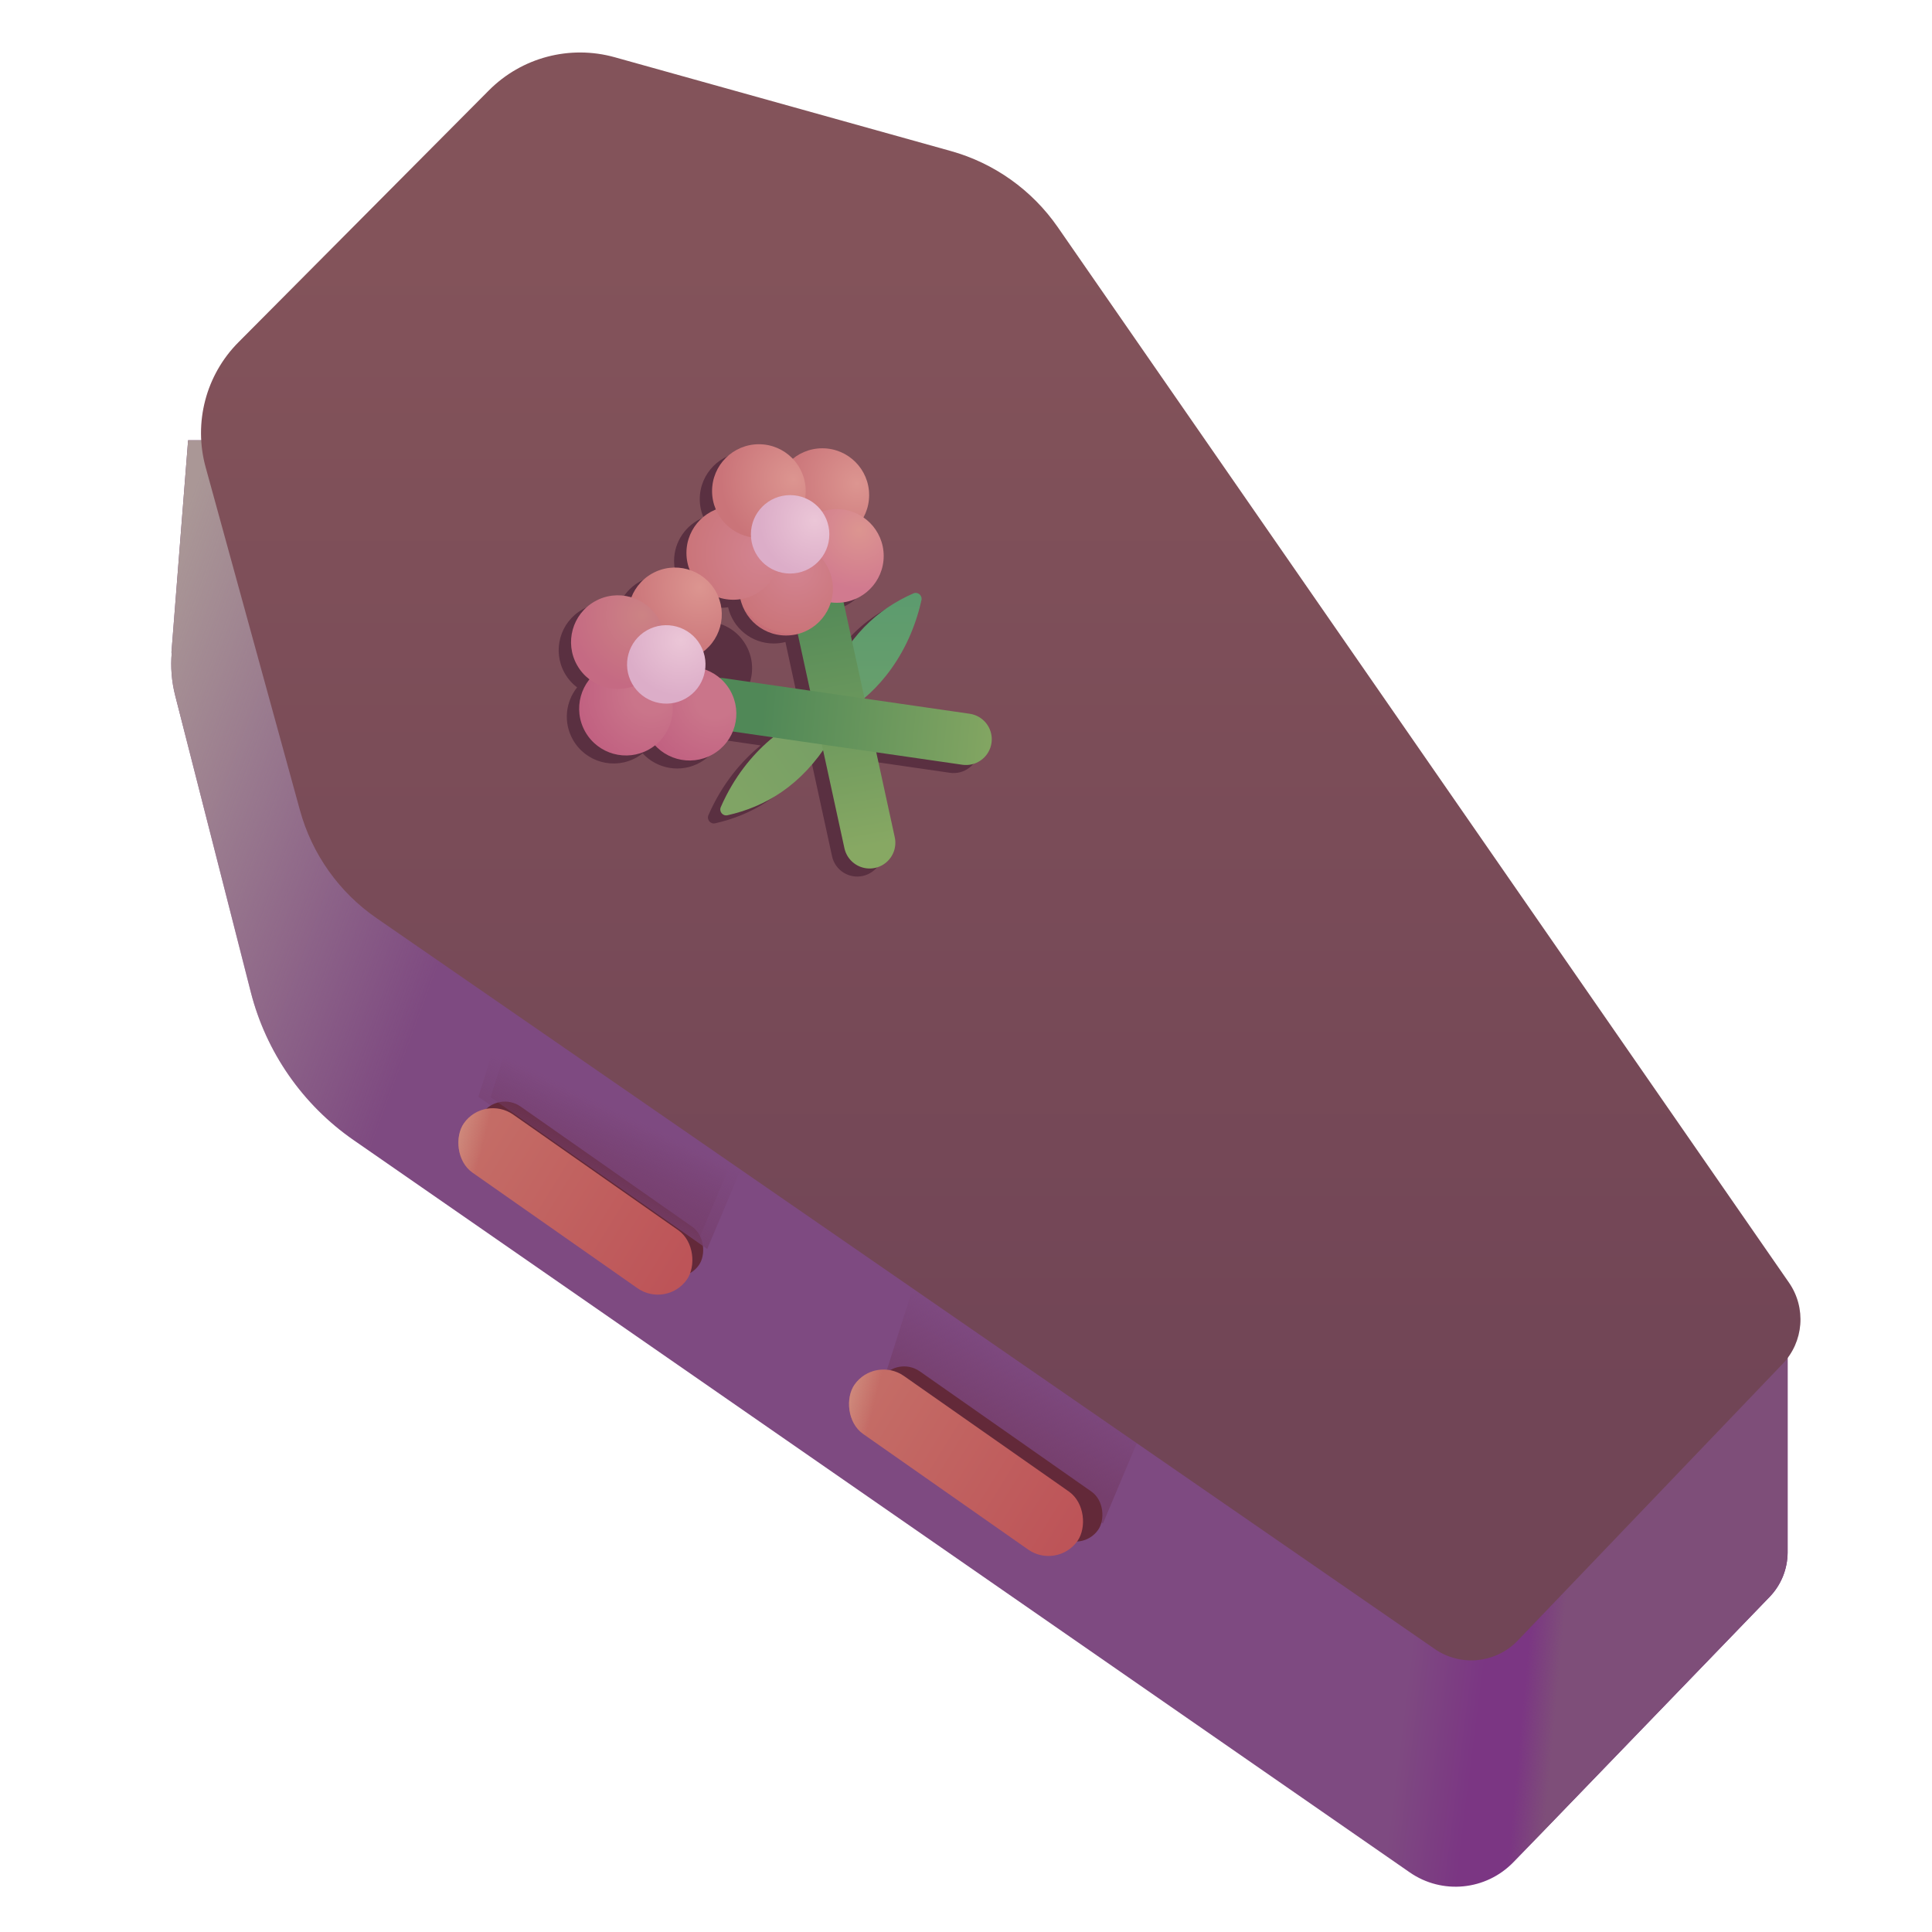 <svg viewBox="1 1 30 30" xmlns="http://www.w3.org/2000/svg">
<path d="M4.894 16.404L3.721 11.803C3.664 11.581 3.647 11.355 3.667 11.133L3.662 11.133L3.921 7.836H6.17L8.256 5.607C8.793 5.033 9.616 4.827 10.36 5.08L15.772 6.921C16.385 7.13 16.914 7.531 17.28 8.064L26.64 21.707H28.758V25.11C28.756 25.36 28.661 25.608 28.477 25.798L24.501 29.915C24.075 30.356 23.393 30.423 22.89 30.074L6.49 18.703C5.699 18.154 5.132 17.338 4.894 16.404Z" fill="url(#paint0_linear_18_26539)"/>
<path d="M4.894 16.404L3.721 11.803C3.664 11.581 3.647 11.355 3.667 11.133L3.662 11.133L3.921 7.836H6.17L8.256 5.607C8.793 5.033 9.616 4.827 10.36 5.08L15.772 6.921C16.385 7.13 16.914 7.531 17.28 8.064L26.64 21.707H28.758V25.11C28.756 25.36 28.661 25.608 28.477 25.798L24.501 29.915C24.075 30.356 23.393 30.423 22.89 30.074L6.49 18.703C5.699 18.154 5.132 17.338 4.894 16.404Z" fill="url(#paint1_linear_18_26539)"/>
<path d="M4.894 16.404L3.721 11.803C3.664 11.581 3.647 11.355 3.667 11.133L3.662 11.133L3.921 7.836H6.17L8.256 5.607C8.793 5.033 9.616 4.827 10.36 5.08L15.772 6.921C16.385 7.13 16.914 7.531 17.28 8.064L26.64 21.707H28.758V25.11C28.756 25.36 28.661 25.608 28.477 25.798L24.501 29.915C24.075 30.356 23.393 30.423 22.89 30.074L6.49 18.703C5.699 18.154 5.132 17.338 4.894 16.404Z" fill="url(#paint2_linear_18_26539)"/>
<g filter="url(#filter0_f_18_26539)">
<path d="M8.95 16.383L12.576 18.523L11.791 20.386L8.428 18.03L8.95 16.383Z" fill="url(#paint3_linear_18_26539)"/>
</g>
<g filter="url(#filter1_f_18_26539)">
<rect x="8.735" y="17.938" width="4.106" height="0.854" rx="0.427" transform="rotate(35.012 8.735 17.938)" fill="#632939"/>
</g>
<g filter="url(#filter2_f_18_26539)">
<path d="M9.141 16.391L12.767 18.531L11.982 20.394L8.618 18.038L9.141 16.391Z" fill="url(#paint4_linear_18_26539)"/>
</g>
<g filter="url(#filter3_f_18_26539)">
<path d="M15.285 20.654L18.911 22.795L18.126 24.658L14.762 22.302L15.285 20.654Z" fill="url(#paint5_linear_18_26539)"/>
</g>
<g filter="url(#filter4_f_18_26539)">
<rect x="14.934" y="22.05" width="4.106" height="0.854" rx="0.427" transform="rotate(35.012 14.934 22.05)" fill="#632939"/>
</g>
<rect x="8.519" y="17.992" width="4.228" height="1.101" rx="0.551" transform="rotate(35.012 8.519 17.992)" fill="url(#paint6_linear_18_26539)"/>
<rect x="8.519" y="17.992" width="4.228" height="1.101" rx="0.551" transform="rotate(35.012 8.519 17.992)" fill="url(#paint7_linear_18_26539)"/>
<rect x="14.585" y="22.05" width="4.228" height="1.101" rx="0.551" transform="rotate(35.012 14.585 22.05)" fill="url(#paint8_linear_18_26539)"/>
<rect x="14.585" y="22.05" width="4.228" height="1.101" rx="0.551" transform="rotate(35.012 14.585 22.05)" fill="url(#paint9_linear_18_26539)"/>
<g filter="url(#filter5_iii_18_26539)">
<path d="M5.458 13.783L3.993 8.454C3.803 7.763 3.997 7.022 4.503 6.514L8.39 2.605C8.9 2.091 9.648 1.894 10.346 2.089L15.564 3.545C16.238 3.733 16.825 4.151 17.224 4.726L28.58 21.118C28.85 21.509 28.809 22.036 28.48 22.379L24.368 26.674C24.029 27.028 23.482 27.084 23.078 26.805L6.646 15.456C6.066 15.056 5.645 14.463 5.458 13.783Z" fill="url(#paint10_linear_18_26539)"/>
</g>
<g filter="url(#filter6_f_18_26539)">
<path fill-rule="evenodd" clip-rule="evenodd" d="M13.577 8.086C13.403 8.086 13.243 8.147 13.118 8.249C12.986 8.11 12.799 8.023 12.592 8.023C12.191 8.023 11.866 8.349 11.866 8.75C11.866 8.852 11.887 8.948 11.924 9.036C11.657 9.143 11.467 9.405 11.467 9.711C11.467 9.804 11.485 9.894 11.517 9.976C11.329 9.914 11.117 9.928 10.931 10.033C10.78 10.119 10.671 10.251 10.613 10.401C10.429 10.345 10.224 10.362 10.044 10.464C9.695 10.661 9.572 11.105 9.769 11.454C9.819 11.542 9.885 11.616 9.961 11.674C9.781 11.899 9.745 12.22 9.896 12.486C10.094 12.836 10.537 12.959 10.886 12.761C10.919 12.742 10.95 12.721 10.979 12.698C11.203 12.942 11.573 13.009 11.873 12.839C12.02 12.756 12.127 12.63 12.187 12.484L12.811 12.575C12.524 12.809 12.218 13.16 12.001 13.656C11.97 13.727 12.031 13.801 12.106 13.784C12.65 13.661 13.17 13.371 13.589 12.775L13.92 14.296C13.967 14.512 14.18 14.649 14.396 14.602C14.612 14.555 14.749 14.342 14.702 14.126L14.415 12.806L15.751 13C15.97 13.031 16.172 12.88 16.204 12.661C16.236 12.443 16.084 12.24 15.865 12.208L14.233 11.972L14.231 11.964C14.547 11.699 14.948 11.201 15.116 10.445C15.133 10.37 15.06 10.309 14.989 10.34C14.634 10.497 14.306 10.731 14.039 11.082L13.907 10.477C14.259 10.427 14.53 10.124 14.53 9.758C14.53 9.51 14.405 9.29 14.215 9.159C14.271 9.056 14.303 8.938 14.303 8.812C14.303 8.411 13.978 8.086 13.577 8.086ZM12.585 11.734L13.387 11.85L13.196 10.969C13.138 10.984 13.077 10.992 13.014 10.992C12.669 10.992 12.38 10.752 12.306 10.429C12.27 10.435 12.232 10.438 12.194 10.438C12.114 10.438 12.038 10.425 11.966 10.401C11.998 10.483 12.014 10.568 12.016 10.653C12.246 10.673 12.462 10.803 12.584 11.019C12.714 11.248 12.706 11.519 12.585 11.734Z" fill="#5A3041"/>
</g>
<path d="M12.193 13.531C12.603 12.594 13.326 12.176 13.652 12.082L13.878 12.504C13.443 13.199 12.885 13.527 12.297 13.659C12.223 13.676 12.162 13.602 12.193 13.531Z" fill="url(#paint11_linear_18_26539)"/>
<path d="M15.308 10.32C15.086 11.319 14.457 11.868 14.155 12.023L13.852 11.652C14.145 10.886 14.63 10.458 15.181 10.215C15.252 10.184 15.325 10.245 15.308 10.32Z" fill="url(#paint12_linear_18_26539)"/>
<path d="M13.683 10.32L14.503 14.086" stroke="url(#paint13_linear_18_26539)" stroke-width="0.8" stroke-linecap="round"/>
<path d="M12.186 11.927L16 12.479" stroke="url(#paint14_linear_18_26539)" stroke-width="0.8" stroke-linecap="round"/>
<circle cx="13.769" cy="8.688" r="0.727" fill="url(#paint15_radial_18_26539)"/>
<circle cx="13.995" cy="9.633" r="0.727" fill="url(#paint16_radial_18_26539)"/>
<circle cx="13.206" cy="10.141" r="0.727" fill="url(#paint17_radial_18_26539)"/>
<circle cx="12.386" cy="9.586" r="0.727" fill="url(#paint18_radial_18_26539)"/>
<circle cx="12.784" cy="8.625" r="0.727" fill="url(#paint19_radial_18_26539)"/>
<circle cx="13.269" cy="9.297" r="0.609" fill="url(#paint20_radial_18_26539)"/>
<circle cx="11.481" cy="10.54" r="0.727" transform="rotate(-29.511 11.481 10.54)" fill="url(#paint21_radial_18_26539)"/>
<circle cx="11.707" cy="12.082" r="0.727" transform="rotate(-29.511 11.707 12.082)" fill="url(#paint22_radial_18_26539)"/>
<circle cx="10.72" cy="12.004" r="0.727" transform="rotate(-29.511 10.72 12.004)" fill="url(#paint23_radial_18_26539)"/>
<circle cx="10.594" cy="10.971" r="0.727" transform="rotate(-29.511 10.594 10.971)" fill="url(#paint24_radial_18_26539)"/>
<circle cx="11.346" cy="11.317" r="0.609" transform="rotate(-29.511 11.346 11.317)" fill="url(#paint25_radial_18_26539)"/>
<defs>
<filter id="filter0_f_18_26539" x="8.028" y="15.983" width="4.948" height="4.803" filterUnits="userSpaceOnUse" color-interpolation-filters="sRGB">
<feFlood flood-opacity="0" result="BackgroundImageFix"/>
<feBlend mode="normal" in="SourceGraphic" in2="BackgroundImageFix" result="shape"/>
<feGaussianBlur stdDeviation="0.2" result="effect1_foregroundBlur_18_26539"/>
</filter>
<filter id="filter1_f_18_26539" x="8.013" y="17.706" width="4.318" height="3.52" filterUnits="userSpaceOnUse" color-interpolation-filters="sRGB">
<feFlood flood-opacity="0" result="BackgroundImageFix"/>
<feBlend mode="normal" in="SourceGraphic" in2="BackgroundImageFix" result="shape"/>
<feGaussianBlur stdDeviation="0.2" result="effect1_foregroundBlur_18_26539"/>
</filter>
<filter id="filter2_f_18_26539" x="8.219" y="15.991" width="4.948" height="4.803" filterUnits="userSpaceOnUse" color-interpolation-filters="sRGB">
<feFlood flood-opacity="0" result="BackgroundImageFix"/>
<feBlend mode="normal" in="SourceGraphic" in2="BackgroundImageFix" result="shape"/>
<feGaussianBlur stdDeviation="0.2" result="effect1_foregroundBlur_18_26539"/>
</filter>
<filter id="filter3_f_18_26539" x="14.363" y="20.254" width="4.948" height="4.803" filterUnits="userSpaceOnUse" color-interpolation-filters="sRGB">
<feFlood flood-opacity="0" result="BackgroundImageFix"/>
<feBlend mode="normal" in="SourceGraphic" in2="BackgroundImageFix" result="shape"/>
<feGaussianBlur stdDeviation="0.2" result="effect1_foregroundBlur_18_26539"/>
</filter>
<filter id="filter4_f_18_26539" x="14.212" y="21.818" width="4.318" height="3.52" filterUnits="userSpaceOnUse" color-interpolation-filters="sRGB">
<feFlood flood-opacity="0" result="BackgroundImageFix"/>
<feBlend mode="normal" in="SourceGraphic" in2="BackgroundImageFix" result="shape"/>
<feGaussianBlur stdDeviation="0.2" result="effect1_foregroundBlur_18_26539"/>
</filter>
<filter id="filter5_iii_18_26539" x="3.721" y="1.765" width="25.287" height="25.417" filterUnits="userSpaceOnUse" color-interpolation-filters="sRGB">
<feFlood flood-opacity="0" result="BackgroundImageFix"/>
<feBlend mode="normal" in="SourceGraphic" in2="BackgroundImageFix" result="shape"/>
<feColorMatrix in="SourceAlpha" type="matrix" values="0 0 0 0 0 0 0 0 0 0 0 0 0 0 0 0 0 0 127 0" result="hardAlpha"/>
<feOffset dx="-0.2" dy="0.2"/>
<feGaussianBlur stdDeviation="0.1"/>
<feComposite in2="hardAlpha" operator="arithmetic" k2="-1" k3="1"/>
<feColorMatrix type="matrix" values="0 0 0 0 0.588 0 0 0 0 0.447 0 0 0 0 0.42 0 0 0 1 0"/>
<feBlend mode="normal" in2="shape" result="effect1_innerShadow_18_26539"/>
<feColorMatrix in="SourceAlpha" type="matrix" values="0 0 0 0 0 0 0 0 0 0 0 0 0 0 0 0 0 0 127 0" result="hardAlpha"/>
<feOffset dx="0.4"/>
<feGaussianBlur stdDeviation="0.125"/>
<feComposite in2="hardAlpha" operator="arithmetic" k2="-1" k3="1"/>
<feColorMatrix type="matrix" values="0 0 0 0 0.459 0 0 0 0 0.263 0 0 0 0 0.29 0 0 0 1 0"/>
<feBlend mode="normal" in2="effect1_innerShadow_18_26539" result="effect2_innerShadow_18_26539"/>
<feColorMatrix in="SourceAlpha" type="matrix" values="0 0 0 0 0 0 0 0 0 0 0 0 0 0 0 0 0 0 127 0" result="hardAlpha"/>
<feOffset dy="-0.4"/>
<feGaussianBlur stdDeviation="0.125"/>
<feComposite in2="hardAlpha" operator="arithmetic" k2="-1" k3="1"/>
<feColorMatrix type="matrix" values="0 0 0 0 0.427 0 0 0 0 0.192 0 0 0 0 0.38 0 0 0 1 0"/>
<feBlend mode="normal" in2="effect2_innerShadow_18_26539" result="effect3_innerShadow_18_26539"/>
</filter>
<filter id="filter6_f_18_26539" x="9.175" y="7.523" width="7.533" height="7.588" filterUnits="userSpaceOnUse" color-interpolation-filters="sRGB">
<feFlood flood-opacity="0" result="BackgroundImageFix"/>
<feBlend mode="normal" in="SourceGraphic" in2="BackgroundImageFix" result="shape"/>
<feGaussianBlur stdDeviation="0.25" result="effect1_foregroundBlur_18_26539"/>
</filter>
<linearGradient id="paint0_linear_18_26539" x1="22.826" y1="27.258" x2="25.795" y2="27.633" gradientUnits="userSpaceOnUse">
<stop stop-color="#7E4A81"/>
<stop offset="0.39" stop-color="#7B3683"/>
</linearGradient>
<linearGradient id="paint1_linear_18_26539" x1="29.404" y1="27.008" x2="24.013" y2="26.508" gradientUnits="userSpaceOnUse">
<stop offset="0.773" stop-color="#7E4E79"/>
<stop offset="0.868" stop-color="#7E4E79" stop-opacity="0"/>
</linearGradient>
<linearGradient id="paint2_linear_18_26539" x1="2.92" y1="11.57" x2="8.67" y2="13.695" gradientUnits="userSpaceOnUse">
<stop stop-color="#AA9796"/>
<stop offset="1" stop-color="#AA9796" stop-opacity="0"/>
</linearGradient>
<linearGradient id="paint3_linear_18_26539" x1="16.888" y1="23.164" x2="17.592" y2="21.711" gradientUnits="userSpaceOnUse">
<stop stop-color="#763F6D"/>
<stop offset="1" stop-color="#763F6D" stop-opacity="0"/>
</linearGradient>
<linearGradient id="paint4_linear_18_26539" x1="17.079" y1="23.172" x2="17.782" y2="21.719" gradientUnits="userSpaceOnUse">
<stop stop-color="#763F6D"/>
<stop offset="1" stop-color="#763F6D" stop-opacity="0"/>
</linearGradient>
<linearGradient id="paint5_linear_18_26539" x1="16.799" y1="23.508" x2="17.482" y2="22.273" gradientUnits="userSpaceOnUse">
<stop stop-color="#763F6D"/>
<stop offset="1" stop-color="#763F6D" stop-opacity="0"/>
</linearGradient>
<linearGradient id="paint6_linear_18_26539" x1="8.925" y1="18.909" x2="12.597" y2="18.703" gradientUnits="userSpaceOnUse">
<stop stop-color="#C46C66"/>
<stop offset="1" stop-color="#BD5458"/>
</linearGradient>
<linearGradient id="paint7_linear_18_26539" x1="8.404" y1="18.931" x2="8.982" y2="18.717" gradientUnits="userSpaceOnUse">
<stop stop-color="#D49887"/>
<stop offset="1" stop-color="#D49887" stop-opacity="0"/>
</linearGradient>
<linearGradient id="paint8_linear_18_26539" x1="14.991" y1="22.967" x2="18.662" y2="22.761" gradientUnits="userSpaceOnUse">
<stop stop-color="#C46C66"/>
<stop offset="1" stop-color="#BD5458"/>
</linearGradient>
<linearGradient id="paint9_linear_18_26539" x1="14.47" y1="22.988" x2="15.048" y2="22.775" gradientUnits="userSpaceOnUse">
<stop stop-color="#D49887"/>
<stop offset="1" stop-color="#D49887" stop-opacity="0"/>
</linearGradient>
<linearGradient id="paint10_linear_18_26539" x1="16.339" y1="2.015" x2="16.339" y2="22.945" gradientUnits="userSpaceOnUse">
<stop offset="0.15" stop-color="#83535A"/>
<stop offset="1" stop-color="#714556"/>
</linearGradient>
<linearGradient id="paint11_linear_18_26539" x1="12.388" y1="13.352" x2="14.138" y2="12.082" gradientUnits="userSpaceOnUse">
<stop stop-color="#80A465"/>
<stop offset="1" stop-color="#749E65"/>
</linearGradient>
<linearGradient id="paint12_linear_18_26539" x1="14.581" y1="10.207" x2="14.581" y2="12.023" gradientUnits="userSpaceOnUse">
<stop stop-color="#5C9B6E"/>
<stop offset="1" stop-color="#699F6C"/>
</linearGradient>
<linearGradient id="paint13_linear_18_26539" x1="14.826" y1="14.086" x2="14.093" y2="9.977" gradientUnits="userSpaceOnUse">
<stop stop-color="#87A863"/>
<stop offset="1" stop-color="#508857"/>
</linearGradient>
<linearGradient id="paint14_linear_18_26539" x1="16.67" y1="12.851" x2="12.795" y2="12.476" gradientUnits="userSpaceOnUse">
<stop stop-color="#87A863"/>
<stop offset="1" stop-color="#508857"/>
</linearGradient>
<radialGradient id="paint15_radial_18_26539" cx="0" cy="0" r="1" gradientUnits="userSpaceOnUse" gradientTransform="translate(14.31 8.508) rotate(147.407) scale(1.131)">
<stop stop-color="#DC9590"/>
<stop offset="1" stop-color="#CA7479"/>
</radialGradient>
<radialGradient id="paint16_radial_18_26539" cx="0" cy="0" r="1" gradientUnits="userSpaceOnUse" gradientTransform="translate(14.342 9.227) rotate(132.194) scale(1.128)">
<stop stop-color="#DC9590"/>
<stop offset="0.82" stop-color="#D17A8F"/>
</radialGradient>
<radialGradient id="paint17_radial_18_26539" cx="0" cy="0" r="1" gradientUnits="userSpaceOnUse" gradientTransform="translate(13.357 9.836) rotate(109.832) scale(1.013)">
<stop stop-color="#D38491"/>
<stop offset="1" stop-color="#CA7479"/>
<stop offset="1" stop-color="#C76E77"/>
</radialGradient>
<radialGradient id="paint18_radial_18_26539" cx="0" cy="0" r="1" gradientUnits="userSpaceOnUse" gradientTransform="translate(12.842 9.586) rotate(143.569) scale(1.223)">
<stop stop-color="#D38491"/>
<stop offset="1" stop-color="#CA7479"/>
<stop offset="1" stop-color="#C76E77"/>
</radialGradient>
<radialGradient id="paint19_radial_18_26539" cx="0" cy="0" r="1" gradientUnits="userSpaceOnUse" gradientTransform="translate(13.326 8.445) rotate(147.407) scale(1.131)">
<stop stop-color="#DC9590"/>
<stop offset="1" stop-color="#CA7479"/>
</radialGradient>
<radialGradient id="paint20_radial_18_26539" cx="0" cy="0" r="1" gradientUnits="userSpaceOnUse" gradientTransform="translate(13.654 9.086) rotate(129.144) scale(0.866)">
<stop stop-color="#EBC6D7"/>
<stop offset="1" stop-color="#DCADC8"/>
</radialGradient>
<radialGradient id="paint21_radial_18_26539" cx="0" cy="0" r="1" gradientUnits="userSpaceOnUse" gradientTransform="translate(12.023 10.361) rotate(147.407) scale(1.131)">
<stop stop-color="#DC9590"/>
<stop offset="1" stop-color="#CA7479"/>
</radialGradient>
<radialGradient id="paint22_radial_18_26539" cx="0" cy="0" r="1" gradientUnits="userSpaceOnUse" gradientTransform="translate(12.163 12.082) rotate(143.569) scale(1.223)">
<stop offset="0.238" stop-color="#CA758A"/>
<stop offset="1" stop-color="#C05F80"/>
</radialGradient>
<radialGradient id="paint23_radial_18_26539" cx="0" cy="0" r="1" gradientUnits="userSpaceOnUse" gradientTransform="translate(11.176 12.004) rotate(143.569) scale(1.223)">
<stop offset="0.238" stop-color="#CA758A"/>
<stop offset="1" stop-color="#C05F80"/>
</radialGradient>
<radialGradient id="paint24_radial_18_26539" cx="0" cy="0" r="1" gradientUnits="userSpaceOnUse" gradientTransform="translate(11.135 10.791) rotate(147.407) scale(1.131)">
<stop stop-color="#CC8384"/>
<stop offset="1" stop-color="#C56A83"/>
</radialGradient>
<radialGradient id="paint25_radial_18_26539" cx="0" cy="0" r="1" gradientUnits="userSpaceOnUse" gradientTransform="translate(11.731 11.106) rotate(129.144) scale(0.866)">
<stop stop-color="#EBC6D7"/>
<stop offset="1" stop-color="#DCADC8"/>
</radialGradient>
</defs>
</svg>
